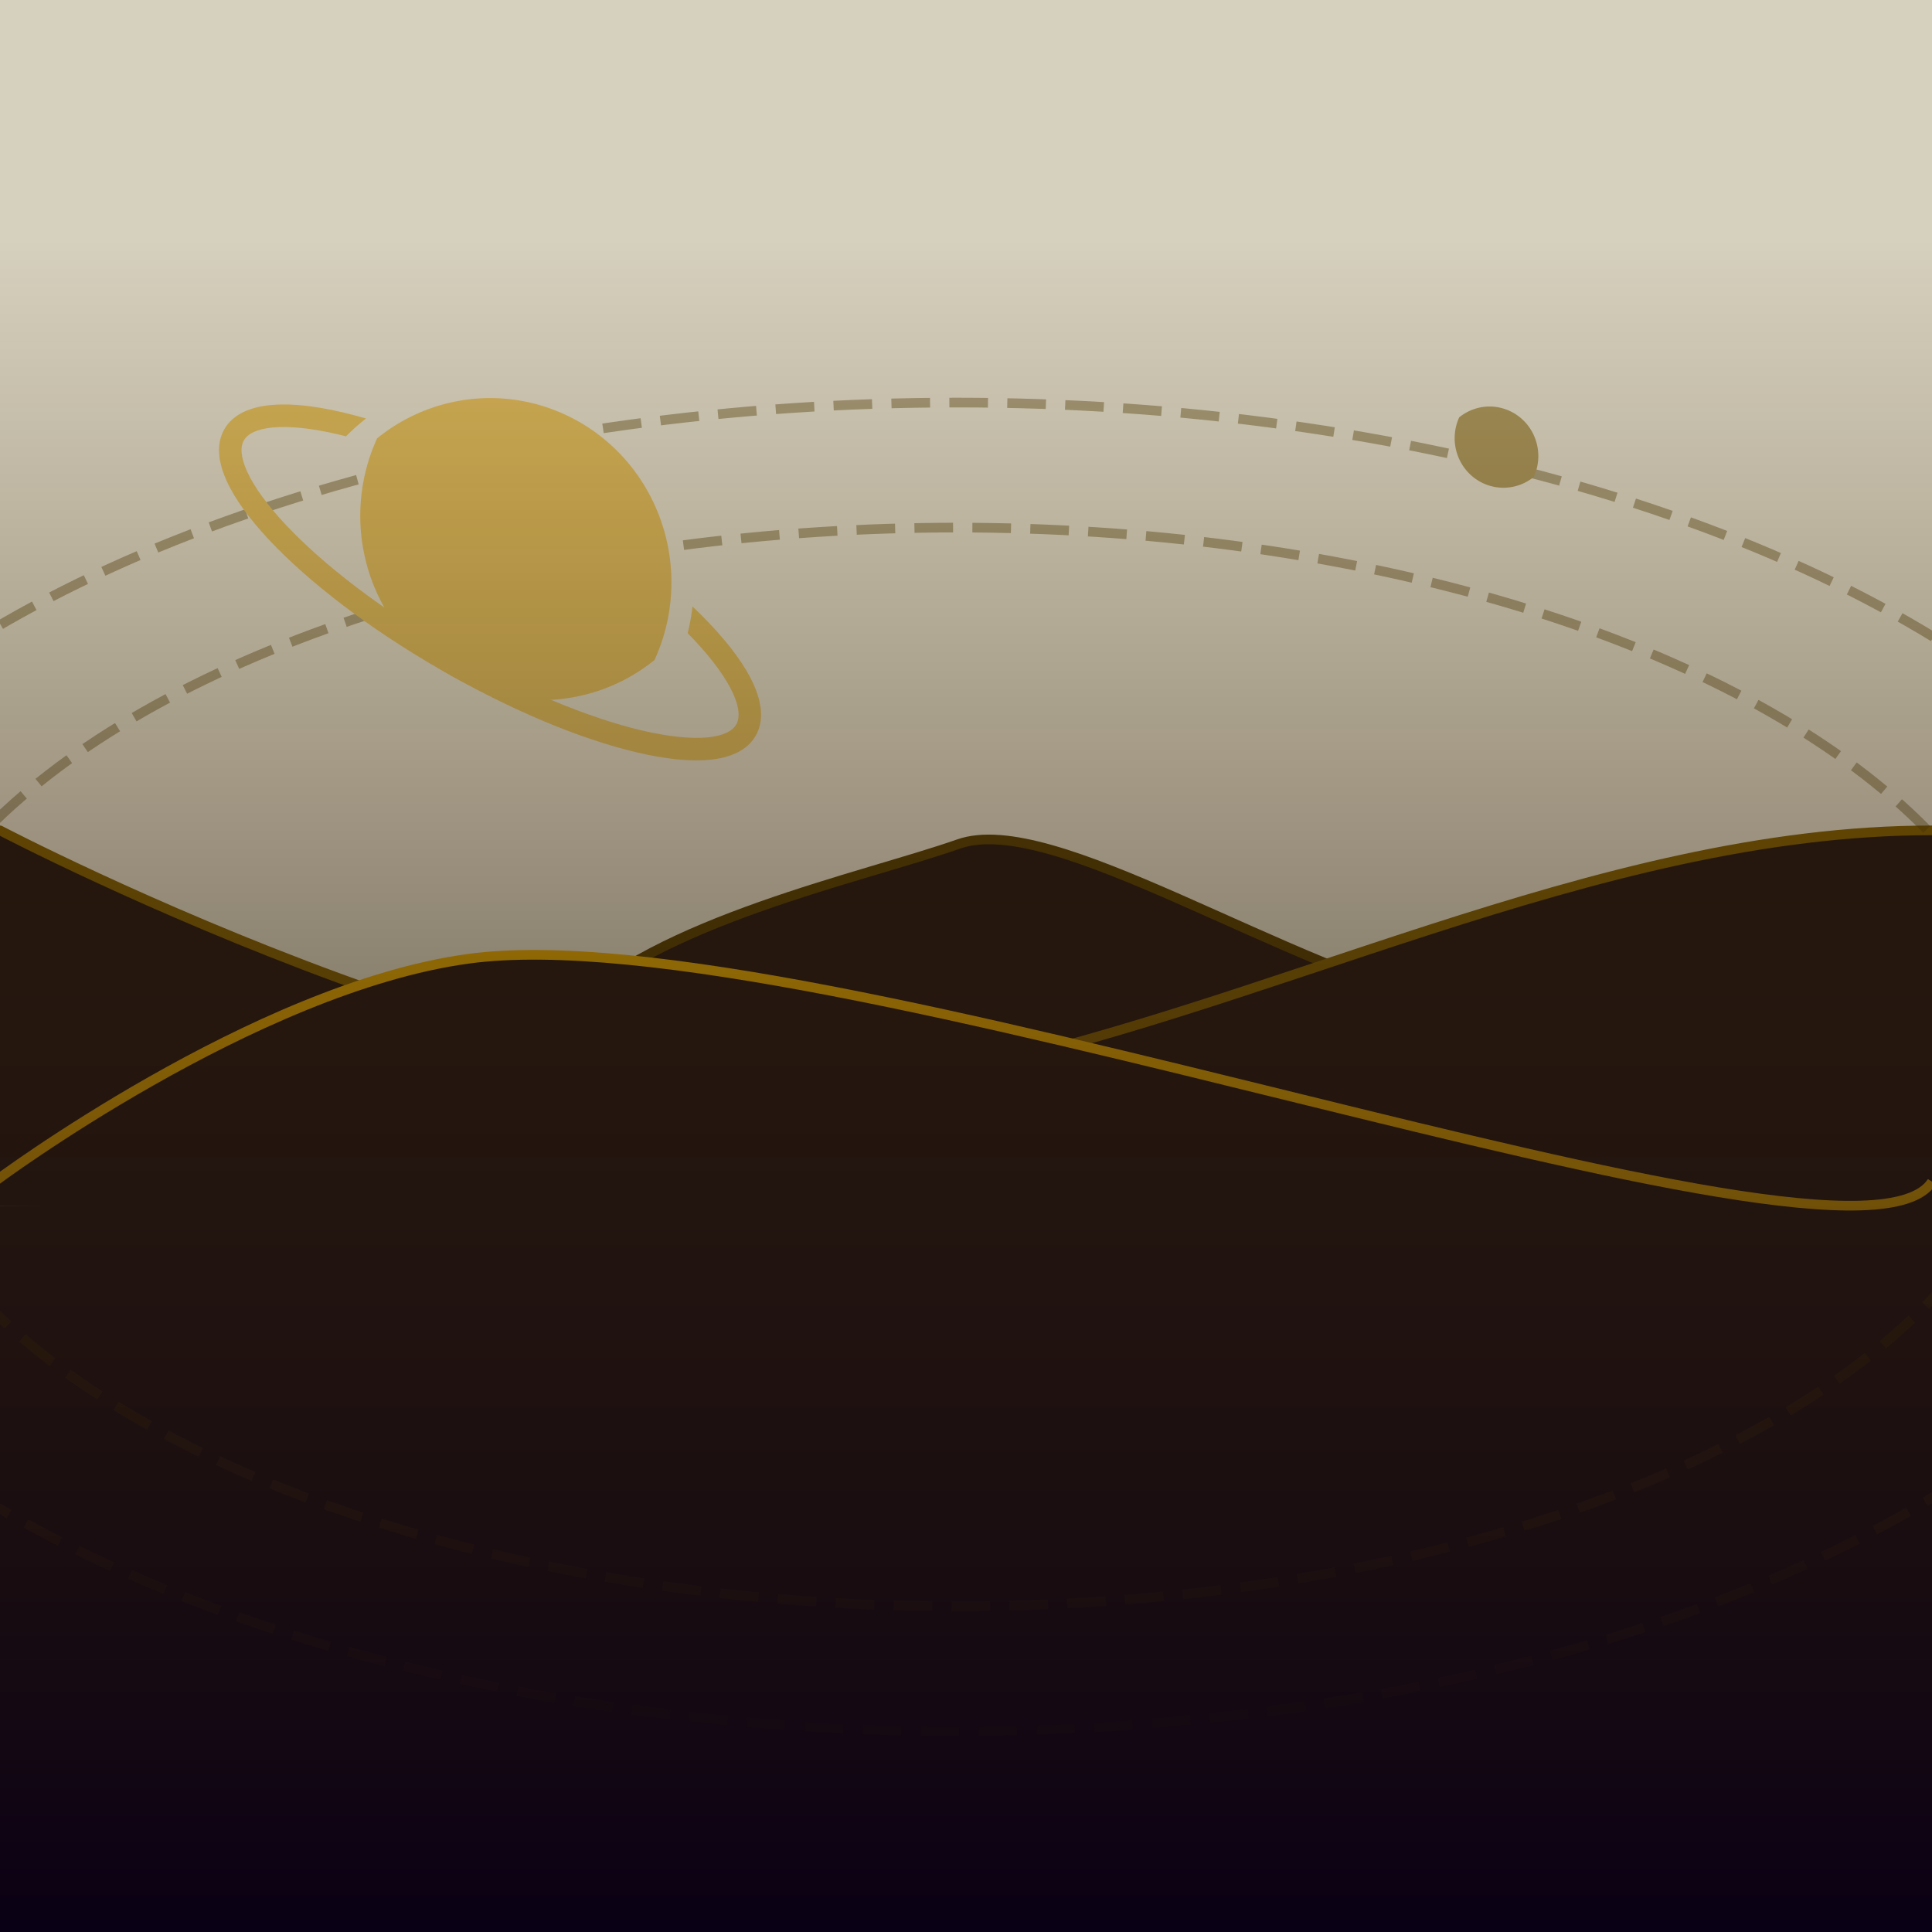 <?xml version="1.0" encoding="UTF-8" standalone="no"?>
<!-- Created with Inkscape (http://www.inkscape.org/) -->

<svg
   width="400mm"
   height="400mm"
   viewBox="0 0 400 400"
   version="1.1"
   id="svg5"
   xml:space="preserve"
   inkscape:version="1.2 (dc2aedaf03, 2022-05-15)"
   sodipodi:docname="site.svg"
   xmlns:inkscape="http://www.inkscape.org/namespaces/inkscape"
   xmlns:sodipodi="http://sodipodi.sourceforge.net/DTD/sodipodi-0.dtd"
   xmlns:xlink="http://www.w3.org/1999/xlink"
   xmlns="http://www.w3.org/2000/svg"
   xmlns:svg="http://www.w3.org/2000/svg"><sodipodi:namedview
     id="namedview7"
     pagecolor="#ffffff"
     bordercolor="#000000"
     borderopacity="0.25"
     inkscape:showpageshadow="2"
     inkscape:pageopacity="0.0"
     inkscape:pagecheckerboard="0"
     inkscape:deskcolor="#d1d1d1"
     inkscape:document-units="mm"
     showgrid="false"
     inkscape:zoom="0.37737434"
     inkscape:cx="-98.045882"
     inkscape:cy="471.68019"
     inkscape:window-width="1920"
     inkscape:window-height="1015"
     inkscape:window-x="1920"
     inkscape:window-y="0"
     inkscape:window-maximized="1"
     inkscape:current-layer="layer5" /><defs
     id="defs2"><linearGradient
       inkscape:collect="always"
       id="linearGradient18832"><stop
         style="stop-color:#0a0015;stop-opacity:1"
         offset="0"
         id="stop18828" /><stop
         style="stop-color:#5d4500;stop-opacity:0.256;"
         offset="1"
         id="stop18830" /></linearGradient><linearGradient
       id="linearGradient11855"
       inkscape:swatch="solid"><stop
         style="stop-color:#357bff;stop-opacity:1;"
         offset="0"
         id="stop11853" /></linearGradient><linearGradient
       inkscape:collect="always"
       xlink:href="#linearGradient18832"
       id="linearGradient2839"
       gradientUnits="userSpaceOnUse"
       x1="200"
       y1="400"
       x2="200"
       y2="49.799" /></defs><g
     inkscape:groupmode="layer"
     id="layer5-1"
     inkscape:label="deco"
     transform="translate(-2.6430617e-5)"><rect
       style="font-variation-settings:'wght' 800;opacity:1;vector-effect:none;fill:#0a0015;fill-opacity:1;stroke-width:2;stroke-linecap:butt;stroke-linejoin:miter;stroke-miterlimit:4;stroke-dasharray:none;stroke-dashoffset:0;stroke-opacity:1;-inkscape-stroke:none;stop-color:#000000;stop-opacity:1"
       id="rect3233"
       width="401.148"
       height="150.373"
       x="-1.148"
       y="249.627"
       transform="translate(-1.2083333e-5)" /><path
       style="font-variation-settings:'wght' 800;display:inline;opacity:1;fill:#0a0015;fill-opacity:1;stroke:#493400;stroke-width:2;stroke-linecap:butt;stroke-linejoin:miter;stroke-miterlimit:4;stroke-dasharray:none;stroke-dashoffset:0;stroke-opacity:1;paint-order:normal;stop-color:#000000;stop-opacity:1"
       d="m -2.625,244.655 c 0,0 102.042,-16.158 120.094,-35.019 18.052,-18.86 61.45,-28.006 80.983,-34.886 19.532,-6.88 66.346,25.367 106.023,34.886 39.677,9.52 77.175,42.491 95.525,42.491"
       id="path41232-1"
       sodipodi:nodetypes="csssc" /><path
       style="font-variation-settings:'wght' 800;display:inline;opacity:1;fill:#0a0015;fill-opacity:1;fill-rule:nonzero;stroke:none;stroke-width:5;stroke-linecap:round;stroke-linejoin:miter;stroke-miterlimit:4;stroke-dasharray:20, 10;stroke-dashoffset:0;stroke-opacity:1;paint-order:normal;stop-color:#000000;stop-opacity:1"
       d="m 400,171.916 c -69.874,0 -138.158,37.72 -207.434,51.194 C 123.291,236.583 0,171.916 0,171.916 l -1.148,77.711 401.148,5 z"
       id="path40866-0"
       sodipodi:insensitive="true" /><path
       style="font-variation-settings:'wght' 800;display:inline;fill:none;fill-opacity:1;fill-rule:nonzero;stroke:#805d00;stroke-width:2;stroke-linecap:round;stroke-linejoin:miter;stroke-miterlimit:4;stroke-dasharray:none;stroke-dashoffset:0;stroke-opacity:1;paint-order:normal;stop-color:#000000"
       d="m 0,171.916 c 0,0 123.291,64.667 192.566,51.194 69.276,-13.473 137.56,-51.194 207.434,-51.194"
       id="path40866-9-8"
       sodipodi:insensitive="true" /><path
       style="font-variation-settings:'wght' 800;display:inline;fill:#0a0015;fill-opacity:1;stroke:none;stroke-width:5;stroke-linecap:butt;stroke-linejoin:miter;stroke-miterlimit:4;stroke-dasharray:20, 10;stroke-dashoffset:0;stroke-opacity:1;paint-order:normal;stop-color:#000000"
       d="m -1.148,244.655 c 0,0 53.841,-40.158 98.212,-46.166 71.565,-9.689 286.523,71.662 302.936,46.166"
       id="path41120-4-5"
       sodipodi:nodetypes="csc"
       sodipodi:insensitive="true" /><path
       style="font-variation-settings:'wght' 800;display:inline;opacity:1;fill:none;fill-opacity:1;stroke:#ffba00;stroke-width:2;stroke-linecap:butt;stroke-linejoin:miter;stroke-miterlimit:4;stroke-dasharray:none;stroke-dashoffset:0;stroke-opacity:1;paint-order:normal;stop-color:#000000;stop-opacity:1"
       d="m -1.148,244.655 c 0,0 53.841,-40.158 98.212,-46.166 71.565,-9.689 286.523,71.662 302.936,46.166"
       id="path41120-0"
       sodipodi:nodetypes="csc"
       sodipodi:insensitive="true" /><g
       id="g55691-6"
       transform="matrix(0.931,0,0,0.931,13.584,4.992)"
       style="opacity:0.545;stroke-width:1.074"><ellipse
         style="font-variation-settings:'wght' 800;opacity:0.7;fill:none;fill-opacity:1;fill-rule:nonzero;stroke:#493400;stroke-width:2.147;stroke-linecap:butt;stroke-linejoin:miter;stroke-miterlimit:4;stroke-dasharray:8.589, 4.295;stroke-dashoffset:0;stroke-opacity:1;paint-order:normal;stop-color:#000000"
         id="path55379-6-4"
         cx="198.157"
         cy="231.905"
         rx="240.287"
         ry="119.939" /><ellipse
         style="font-variation-settings:'wght' 800;opacity:0.7;vector-effect:none;fill:none;fill-opacity:1;fill-rule:nonzero;stroke:#493400;stroke-width:2.147;stroke-linecap:butt;stroke-linejoin:miter;stroke-miterlimit:4;stroke-dasharray:8.589, 4.295;stroke-dashoffset:0;stroke-opacity:1;-inkscape-stroke:none;paint-order:normal;stop-color:#000000;stop-opacity:1"
         id="path55379-62"
         cx="198.157"
         cy="231.905"
         rx="284.923"
         ry="147.742" /><path
         id="path44177-0-5"
         style="font-variation-settings:'wght' 800;vector-effect:none;fill:#815d00;fill-opacity:1;fill-rule:nonzero;stroke:none;stroke-width:5.368;stroke-linecap:butt;stroke-linejoin:miter;stroke-miterlimit:4;stroke-dasharray:21.473, 10.737;stroke-dashoffset:0;stroke-opacity:1;-inkscape-stroke:none;paint-order:normal;stop-color:#000000"
         d="m 316.663,85.043 a 10.845,11.022 0 0 0 -6.753,2.407 10.845,11.022 0 0 0 -1.008,4.628 10.845,11.022 0 0 0 10.845,11.023 10.845,11.022 0 0 0 6.748,-2.395 10.845,11.022 0 0 1 -0.8,1.453 10.845,11.022 0 0 0 1.813,-6.093 10.845,11.022 0 0 0 -10.845,-11.023 z m -6.899,2.526 a 10.845,11.022 0 0 0 -0.345,0.301 10.845,11.022 0 0 1 0.345,-0.301 z m -0.595,0.537 a 10.845,11.022 0 0 0 -0.325,0.329 10.845,11.022 0 0 1 0.325,-0.329 z m -0.555,0.581 a 10.845,11.022 0 0 0 -0.299,0.352 10.845,11.022 0 0 1 0.299,-0.352 z m -0.509,0.617 a 10.845,11.022 0 0 0 -0.278,0.382 10.845,11.022 0 0 1 0.278,-0.382 z m -0.466,0.658 a 10.845,11.022 0 0 0 -0.244,0.393 10.845,11.022 0 0 1 0.244,-0.393 z m -0.419,0.693 a 10.845,11.022 0 0 0 -0.21,0.403 10.845,11.022 0 0 1 0.21,-0.403 z m -0.365,0.718 a 10.845,11.022 0 0 0 -0.184,0.428 10.845,11.022 0 0 1 0.184,-0.428 z m -0.311,0.741 a 10.845,11.022 0 0 0 -0.156,0.45 10.845,11.022 0 0 1 0.156,-0.45 z m -0.258,0.764 a 10.845,11.022 0 0 0 -0.124,0.47 10.845,11.022 0 0 1 0.124,-0.47 z m -0.203,0.781 a 10.845,11.022 0 0 0 -0.094,0.505 10.845,11.022 0 0 1 0.094,-0.505 z m -0.145,0.794 a 10.845,11.022 0 0 0 -0.066,0.593 10.845,11.022 0 0 1 0.066,-0.593 z m -0.088,0.8 a 10.845,11.022 0 0 0 -0.03,0.811 10.845,11.022 0 0 1 0.03,-0.811 z m -0.03,0.811 a 10.845,11.022 0 0 0 0.029,0.804 10.845,11.022 0 0 1 -0.029,-0.804 z m 0.059,1.085 a 10.845,11.022 0 0 0 0.058,0.522 10.845,11.022 0 0 1 -0.058,-0.522 z m 0.111,0.822 a 10.845,11.022 0 0 0 0.092,0.495 10.845,11.022 0 0 1 -0.092,-0.495 z m 0.174,0.819 a 10.845,11.022 0 0 0 0.118,0.45 10.845,11.022 0 0 1 -0.118,-0.45 z m 0.233,0.798 a 10.845,11.022 0 0 0 0.143,0.414 10.845,11.022 0 0 1 -0.143,-0.414 z m 0.281,0.754 a 10.845,11.022 0 0 0 0.174,0.404 10.845,11.022 0 0 1 -0.174,-0.404 z m 0.337,0.736 a 10.845,11.022 0 0 0 0.197,0.379 10.845,11.022 0 0 1 -0.197,-0.379 z m 0.391,0.712 a 10.845,11.022 0 0 0 0.221,0.358 10.845,11.022 0 0 1 -0.221,-0.358 z m 18.282,0.377 a 10.845,11.022 0 0 1 -0.456,0.645 10.845,11.022 0 0 0 0.456,-0.645 z m -17.852,0.286 a 10.845,11.022 0 0 0 0.259,0.357 10.845,11.022 0 0 1 -0.259,-0.357 z m 17.332,0.438 a 10.845,11.022 0 0 1 -0.449,0.542 10.845,11.022 0 0 0 0.449,-0.542 z m -16.853,0.196 a 10.845,11.022 0 0 0 0.287,0.34 10.845,11.022 0 0 1 -0.287,-0.34 z m 16.3,0.459 a 10.845,11.022 0 0 1 -0.454,0.471 10.845,11.022 0 0 0 0.454,-0.471 z m -15.766,0.149 a 10.845,11.022 0 0 0 0.302,0.307 10.845,11.022 0 0 1 -0.302,-0.307 z m 15.184,0.443 a 10.845,11.022 0 0 1 -0.472,0.421 10.845,11.022 0 0 0 0.472,-0.421 z m -14.613,0.119 a 10.845,11.022 0 0 0 0.324,0.283 10.845,11.022 0 0 1 -0.324,-0.283 z m 13.987,0.428 a 10.845,11.022 0 0 1 -0.481,0.366 10.845,11.022 0 0 0 0.481,-0.366 z m -13.377,0.089 a 10.845,11.022 0 0 0 0.347,0.26 10.845,11.022 0 0 1 -0.347,-0.26 z m 12.717,0.404 a 10.845,11.022 0 0 1 -0.485,0.316 10.845,11.022 0 0 0 0.485,-0.316 z m -12.074,0.066 a 10.845,11.022 0 0 0 0.358,0.229 10.845,11.022 0 0 1 -0.358,-0.229 z m 11.381,0.375 a 10.845,11.022 0 0 1 -0.504,0.274 10.845,11.022 0 0 0 0.504,-0.274 z m -10.697,0.05 a 10.845,11.022 0 0 0 0.373,0.201 10.845,11.022 0 0 1 -0.373,-0.201 z m 9.988,0.329 a 10.845,11.022 0 0 1 -0.525,0.236 10.845,11.022 0 0 0 0.525,-0.236 z m -9.291,0.036 a 10.845,11.022 0 0 0 0.402,0.178 10.845,11.022 0 0 1 -0.402,-0.178 z m 8.544,0.294 a 10.845,11.022 0 0 1 -0.516,0.187 10.845,11.022 0 0 0 0.516,-0.187 z m -7.808,0.025 a 10.845,11.022 0 0 0 0.399,0.142 10.845,11.022 0 0 1 -0.399,-0.142 z m 7.041,0.246 a 10.845,11.022 0 0 1 -0.541,0.149 10.845,11.022 0 0 0 0.541,-0.149 z m -6.29,0.015 a 10.845,11.022 0 0 0 0.414,0.113 10.845,11.022 0 0 1 -0.414,-0.113 z m 5.518,0.194 a 10.845,11.022 0 0 1 -0.559,0.109 10.845,11.022 0 0 0 0.559,-0.109 z m -4.753,0.01 a 10.845,11.022 0 0 0 0.451,0.086 10.845,11.022 0 0 1 -0.451,-0.086 z m 3.956,0.143 a 10.845,11.022 0 0 1 -0.566,0.066 10.845,11.022 0 0 0 0.566,-0.066 z m -3.178,0.004 a 10.845,11.022 0 0 0 0.497,0.057 10.845,11.022 0 0 1 -0.497,-0.057 z m 2.378,0.088 a 10.845,11.022 0 0 1 -0.799,0.03 10.845,11.022 0 0 0 0.799,-0.03 z m -0.799,0.03 a 10.845,11.022 0 0 1 -0.79,-0.03 10.845,11.022 0 0 0 0.79,0.03 z" /><path
         id="path44177-8"
         style="font-variation-settings:'wght' 800;opacity:1;vector-effect:none;fill:#f6b000;fill-opacity:1;fill-rule:nonzero;stroke:none;stroke-width:5.368;stroke-linecap:butt;stroke-linejoin:miter;stroke-miterlimit:4;stroke-dasharray:21.473, 10.737;stroke-dashoffset:0;stroke-opacity:1;-inkscape-stroke:none;paint-order:normal;stop-color:#000000;stop-opacity:1"
         d="m 94.39,83.165 a 40.336,40.997 0 0 0 -25.116,8.95 40.336,40.997 0 0 0 -3.75,17.214 40.336,40.997 0 0 0 40.336,40.997 40.336,40.997 0 0 0 25.099,-8.906 40.336,40.997 0 0 1 -2.968,5.392 40.336,40.997 0 0 0 6.735,-22.65 40.336,40.997 0 0 0 -40.336,-40.997 z m -25.649,9.387 a 40.336,40.997 0 0 0 -1.31,1.142 40.336,40.997 0 0 1 1.31,-1.142 z m -2.222,2.004 a 40.336,40.997 0 0 0 -1.216,1.234 40.336,40.997 0 0 1 1.216,-1.234 z m -2.063,2.157 a 40.336,40.997 0 0 0 -1.117,1.316 40.336,40.997 0 0 1 1.117,-1.316 z m -1.909,2.315 a 40.336,40.997 0 0 0 -1.011,1.39 40.336,40.997 0 0 1 1.011,-1.39 z m -1.728,2.438 a 40.336,40.997 0 0 0 -0.91,1.469 40.336,40.997 0 0 1 0.91,-1.469 z m -1.551,2.566 a 40.336,40.997 0 0 0 -0.8,1.536 40.336,40.997 0 0 1 0.8,-1.536 z m -1.359,2.671 a 40.336,40.997 0 0 0 -0.691,1.608 40.336,40.997 0 0 1 0.691,-1.608 z m -1.163,2.764 a 40.336,40.997 0 0 0 -0.578,1.675 40.336,40.997 0 0 1 0.578,-1.675 z m -0.961,2.844 a 40.336,40.997 0 0 0 -0.467,1.769 40.336,40.997 0 0 1 0.467,-1.769 z m -0.751,2.902 a 40.336,40.997 0 0 0 -0.356,1.906 40.336,40.997 0 0 1 0.356,-1.906 z m -0.542,2.954 a 40.336,40.997 0 0 0 -0.235,2.112 40.336,40.997 0 0 1 0.235,-2.112 z m -0.328,2.989 a 40.336,40.997 0 0 0 -0.111,3.005 40.336,40.997 0 0 1 0.111,-3.005 z m -0.111,3.005 a 40.336,40.997 0 0 0 0.11,3 40.336,40.997 0 0 1 -0.11,-3 z m 0.208,3.925 a 40.336,40.997 0 0 0 0.228,2.055 40.336,40.997 0 0 1 -0.228,-2.055 z m 0.428,3.183 a 40.336,40.997 0 0 0 0.338,1.82 40.336,40.997 0 0 1 -0.338,-1.82 z m 0.639,3.016 a 40.336,40.997 0 0 0 0.45,1.705 40.336,40.997 0 0 1 -0.45,-1.705 z m 0.854,2.939 a 40.336,40.997 0 0 0 0.548,1.593 40.336,40.997 0 0 1 -0.548,-1.593 z m 1.057,2.842 a 40.336,40.997 0 0 0 0.652,1.517 40.336,40.997 0 0 1 -0.652,-1.517 z m 1.246,2.724 a 40.336,40.997 0 0 0 0.756,1.454 40.336,40.997 0 0 1 -0.756,-1.454 z m 1.444,2.633 a 40.336,40.997 0 0 0 0.857,1.385 40.336,40.997 0 0 1 -0.857,-1.385 z m 67.999,1.476 a 40.336,40.997 0 0 1 -1.674,2.366 40.336,40.997 0 0 0 1.674,-2.366 z m -66.377,1.03 a 40.336,40.997 0 0 0 0.952,1.312 40.336,40.997 0 0 1 -0.952,-1.312 z m 64.468,1.63 a 40.336,40.997 0 0 1 -1.675,2.024 40.336,40.997 0 0 0 1.675,-2.024 z m -62.661,0.759 a 40.336,40.997 0 0 0 1.036,1.223 40.336,40.997 0 0 1 -1.036,-1.223 z m 60.619,1.665 a 40.336,40.997 0 0 1 -1.705,1.769 40.336,40.997 0 0 0 1.705,-1.769 z m -58.652,0.576 a 40.336,40.997 0 0 0 1.12,1.138 40.336,40.997 0 0 1 -1.12,-1.138 z m 56.464,1.651 a 40.336,40.997 0 0 1 -1.749,1.558 40.336,40.997 0 0 0 1.749,-1.558 z m -54.34,0.438 a 40.336,40.997 0 0 0 1.202,1.052 40.336,40.997 0 0 1 -1.202,-1.052 z m 52.026,1.583 a 40.336,40.997 0 0 1 -1.803,1.376 40.336,40.997 0 0 0 1.803,-1.376 z m -49.763,0.337 a 40.336,40.997 0 0 0 1.278,0.959 40.336,40.997 0 0 1 -1.278,-0.959 z m 47.31,1.498 a 40.336,40.997 0 0 1 -1.837,1.192 40.336,40.997 0 0 0 1.837,-1.192 z m -44.905,0.256 a 40.336,40.997 0 0 0 1.336,0.854 40.336,40.997 0 0 1 -1.336,-0.854 z m 42.333,1.379 a 40.336,40.997 0 0 1 -1.871,1.021 40.336,40.997 0 0 0 1.871,-1.021 z m -39.819,0.185 a 40.336,40.997 0 0 0 1.409,0.757 40.336,40.997 0 0 1 -1.409,-0.757 z m 37.147,1.243 a 40.336,40.997 0 0 1 -1.911,0.86 40.336,40.997 0 0 0 1.911,-0.86 z m -34.523,0.132 a 40.336,40.997 0 0 0 1.466,0.65 40.336,40.997 0 0 1 -1.466,-0.65 z m 31.762,1.086 a 40.336,40.997 0 0 1 -1.966,0.71 40.336,40.997 0 0 0 1.966,-0.71 z m -29.045,0.09 a 40.336,40.997 0 0 0 1.536,0.546 40.336,40.997 0 0 1 -1.536,-0.546 z m 26.216,0.911 a 40.336,40.997 0 0 1 -2.028,0.56 40.336,40.997 0 0 0 2.028,-0.56 z m -23.433,0.057 a 40.336,40.997 0 0 0 1.614,0.44 40.336,40.997 0 0 1 -1.614,-0.44 z m 20.533,0.729 a 40.336,40.997 0 0 1 -2.1,0.41 40.336,40.997 0 0 0 2.1,-0.41 z m -17.672,0.034 a 40.336,40.997 0 0 0 1.691,0.325 40.336,40.997 0 0 1 -1.691,-0.325 z m 14.73,0.531 a 40.336,40.997 0 0 1 -2.215,0.258 40.336,40.997 0 0 0 2.215,-0.258 z m -11.833,0.015 a 40.336,40.997 0 0 0 1.887,0.216 40.336,40.997 0 0 1 -1.887,-0.216 z m 8.854,0.326 a 40.336,40.997 0 0 1 -2.786,0.109 40.336,40.997 0 0 0 2.786,-0.109 z m -5.921,0.004 a 40.336,40.997 0 0 0 2.652,0.101 40.336,40.997 0 0 1 -2.652,-0.101 z" /><path
         id="path44177-7-6"
         style="color:#000000;fill:#f6b000;fill-opacity:1;stroke-width:1.074;-inkscape-stroke:none"
         d="m 48.2,84.589 c -0.908,0.009 -1.784,0.053 -2.626,0.134 -4.493,0.431 -8.327,1.997 -10.255,5.336 -1.928,3.339 -1.366,7.44 0.507,11.547 1.873,4.107 5.126,8.515 9.499,13.168 8.746,9.306 22.018,19.534 37.908,28.708 15.89,9.174 31.386,15.555 43.818,18.476 6.216,1.461 11.66,2.073 16.153,1.642 4.493,-0.431 8.326,-1.995 10.254,-5.334 1.928,-3.339 1.367,-7.441 -0.506,-11.548 -1.873,-4.107 -5.126,-8.515 -9.499,-13.168 -1.252,-1.332 -2.607,-2.685 -4.039,-4.049 -0.232,2.024 -0.593,4.009 -1.078,5.946 0.505,0.513 0.999,1.023 1.474,1.528 4.132,4.397 7.077,8.496 8.593,11.819 1.516,3.323 1.533,5.575 0.726,6.973 -0.807,1.399 -2.765,2.507 -6.401,2.856 -3.636,0.349 -8.658,-0.152 -14.532,-1.532 C 116.448,154.33 101.271,148.122 85.734,139.151 70.196,130.181 57.234,120.143 48.97,111.349 44.837,106.952 41.892,102.853 40.376,99.529 38.861,96.206 38.842,93.957 39.649,92.558 c 0.807,-1.399 2.766,-2.509 6.402,-2.858 3.636,-0.349 8.658,0.152 14.532,1.532 0.578,0.136 1.171,0.287 1.765,0.439 1.396,-1.418 2.883,-2.744 4.451,-3.969 -1.739,-0.504 -3.433,-0.952 -5.072,-1.337 -5.051,-1.187 -9.592,-1.814 -13.527,-1.776 z" /></g><rect
       style="display:inline;fill:url(#linearGradient2839);fill-opacity:1;stroke-width:5;stroke-dasharray:5, 15;stop-color:#000000"
       id="rect739-2"
       width="400"
       height="400"
       x="0"
       y="0"
       sodipodi:insensitive="true"
       inkscape:export-filename="banner.svg"
       inkscape:export-xdpi="96"
       inkscape:export-ydpi="96" /></g></svg>
